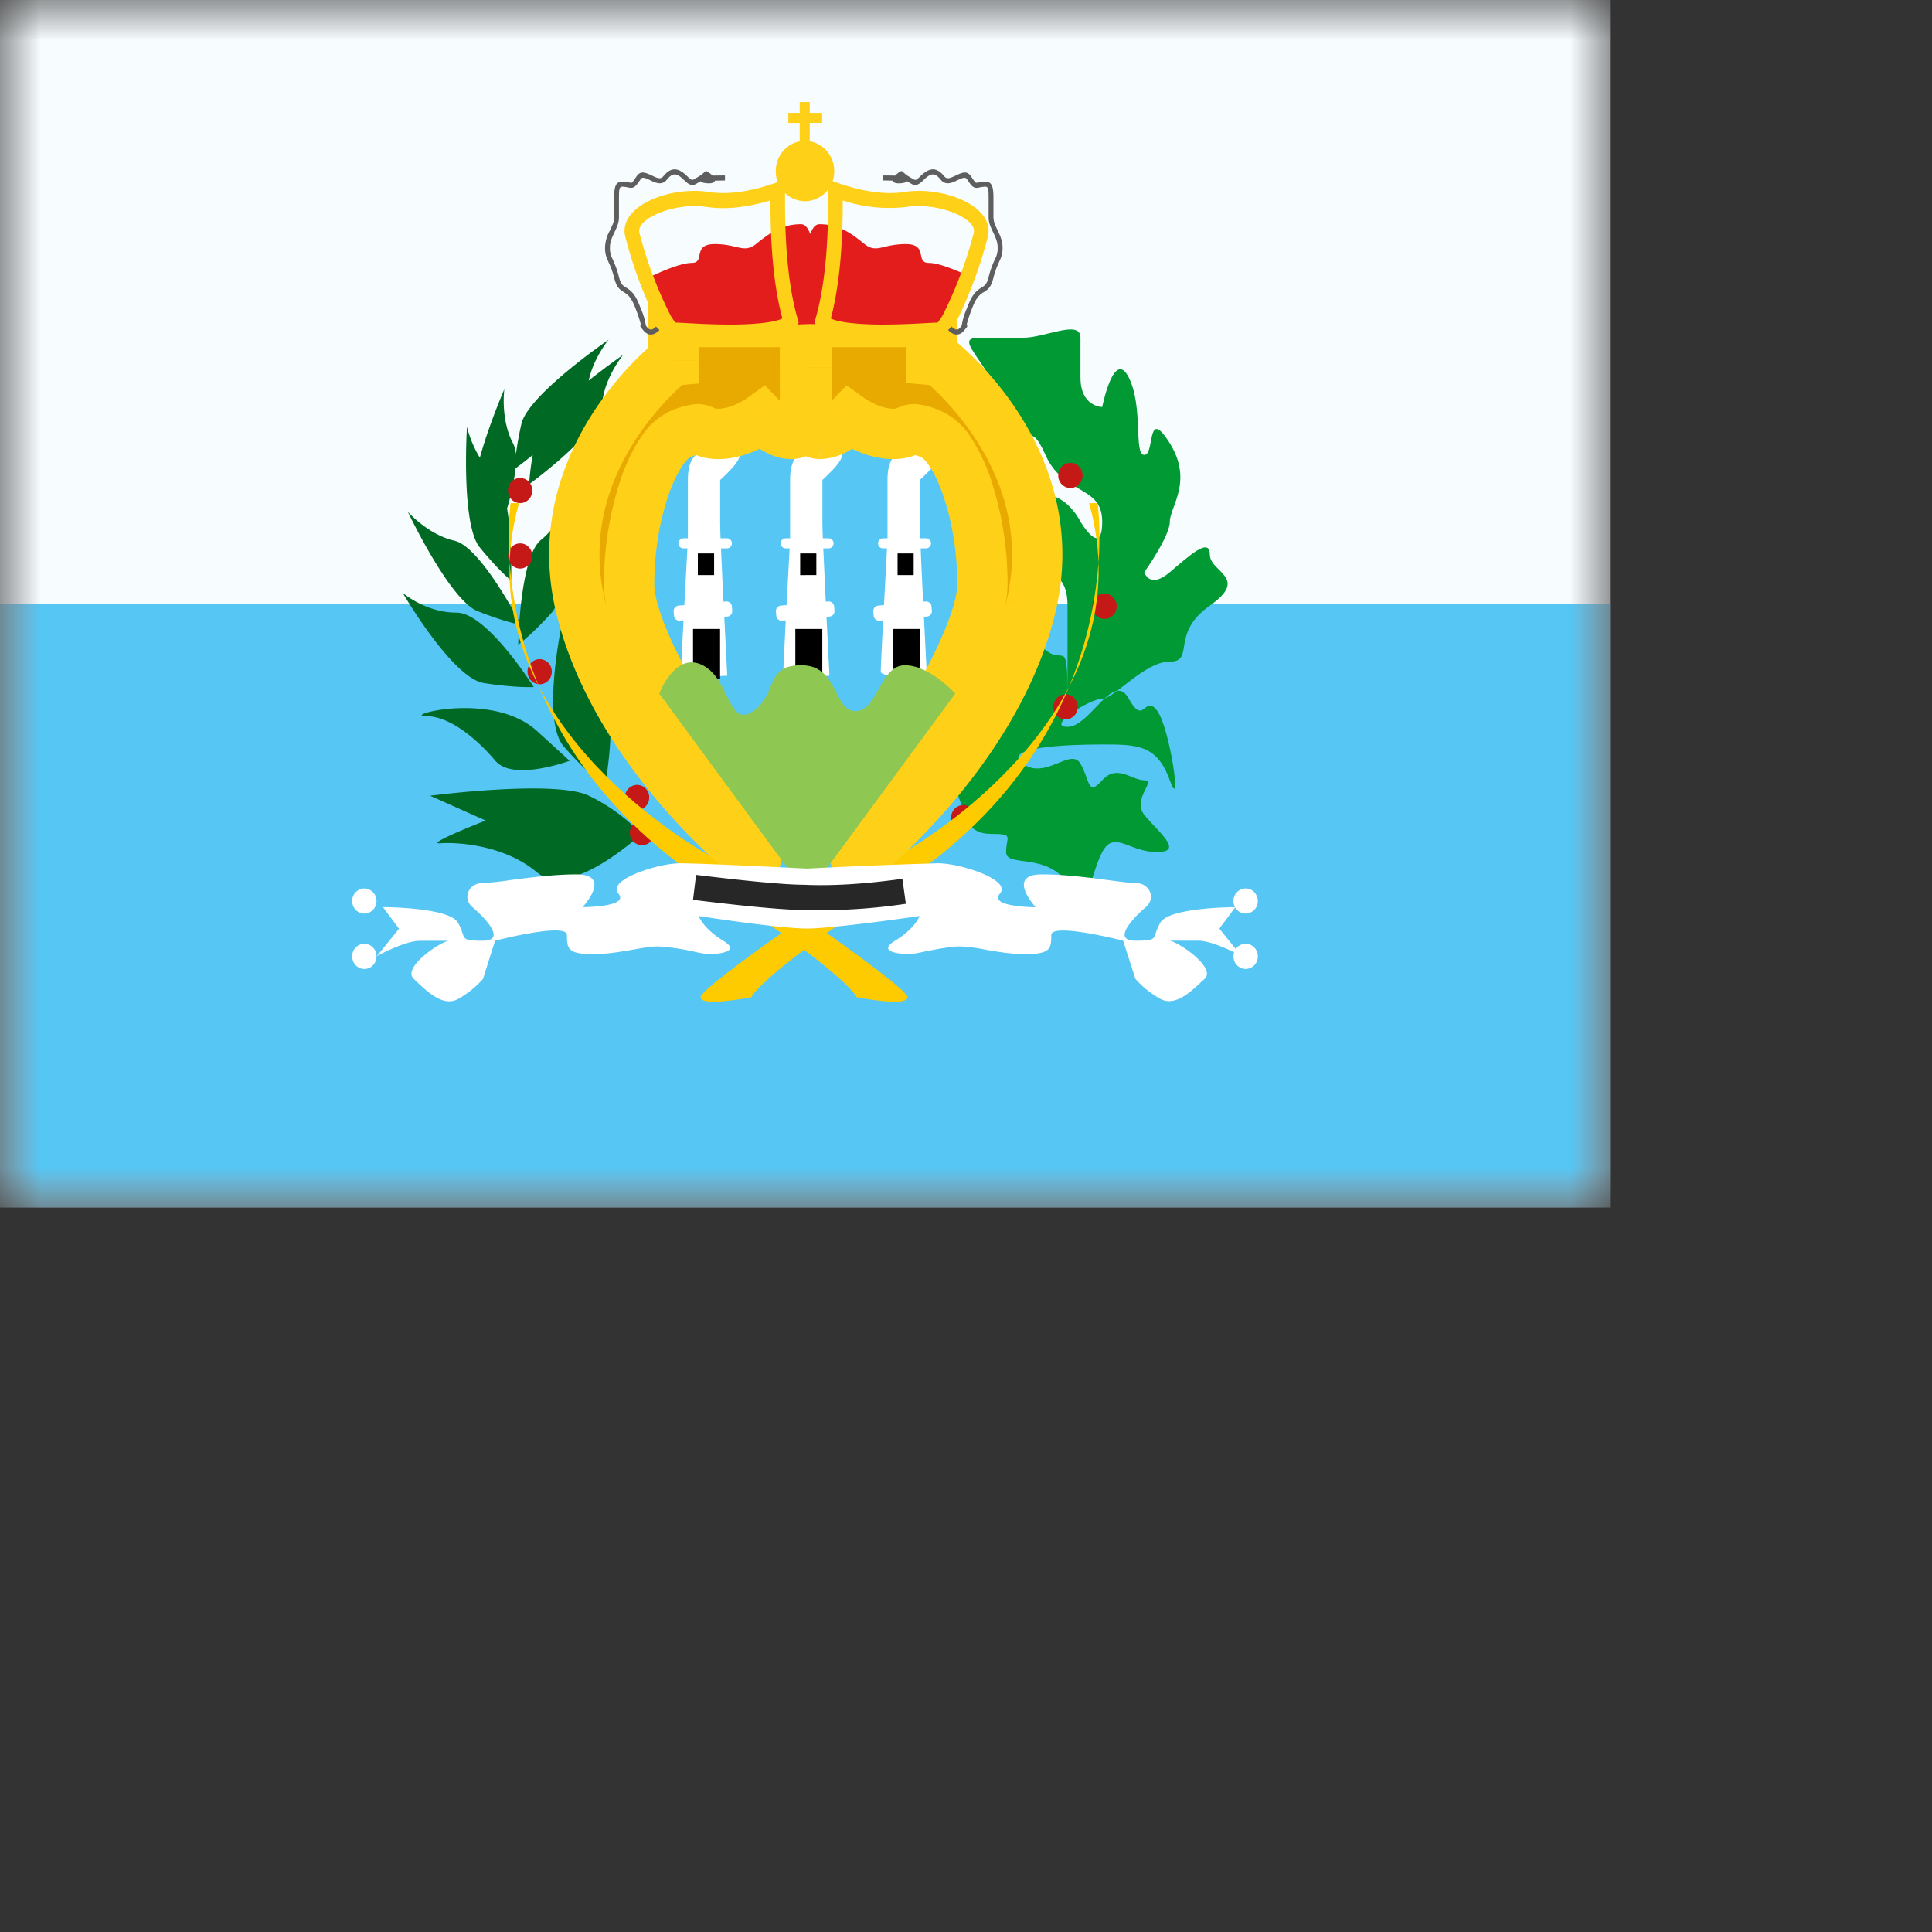 <svg width="24" height="24" viewbox="0 0 20 15" fill="none" xmlns="http://www.w3.org/2000/svg">
  <rect width="100%" height="100%" fill="#333333" stroke="none"/>
  <mask id="a" maskUnits="userSpaceOnUse" x="0" y="0" width="20" height="15">
    <path fill="#fff" d="M0 0h20v15H0z"/>
  </mask>
  <g mask="url(#a)">
    <path fill-rule="evenodd" clip-rule="evenodd" d="M0 0v15h20V0H0z" fill="#F7FCFF"/>
    <mask id="b" maskUnits="userSpaceOnUse" x="0" y="0" width="20" height="15">
      <path fill-rule="evenodd" clip-rule="evenodd" d="M0 0v15h20V0H0z" fill="#fff"/>
    </mask>
    <g mask="url(#b)">
      <path fill-rule="evenodd" clip-rule="evenodd" d="M0 7.5V15h20V7.5H0z" fill="#56C6F5"/>
      <path fill-rule="evenodd" clip-rule="evenodd" d="M6.409 5.643a.35.35 0 00-.035-.134c-.16-.3-.109-.674-.109-.674s-.191.439-.304.851c-.118-.192-.16-.384-.16-.384s-.076 1.21.158 1.497c.234.287.39.413.39.413s.018-.502-.05-.896a2.94 2.94 0 00.106-.498 5.96 5.96 0 00.213-.166c-.042.235-.044.363-.044.363s.881-.64.904-.979c.022-.339.264-.629.264-.629s-.2.138-.429.321c.06-.284.248-.508.248-.508s-1.001.685-1.084 1.046a4.093 4.093 0 00-.068.377zm.043 2.081c-.096-.181-.514-.94-.806-1.007-.33-.075-.58-.36-.58-.36s.52 1.096.865 1.234c.276.11.457.154.518.167-.01.148-.011.25-.011.25s.162-.117.41-.392c.25-.274.236-1.487.236-1.487s-.098.365-.363.577c-.178.143-.244.68-.27 1.018zM5.67 7.61c.378-.003.96.925.96.925s-.226.012-.62-.05c-.393-.062-1.007-1.12-1.007-1.12s.288.247.667.245zm1.844 2.16s.224-1.182-.113-1.458a1.198 1.198 0 01-.396-.687s-.3 1.311 0 1.65c.299.34.509.495.509.495zm-1.36-.319c.22.261.921 0 .921 0s.155.14-.402-.368c-.556-.508-1.688-.187-1.383-.187.305 0 .643.294.864.555zm.52 1.388c.407.345 1.29-.476 1.29-.476s-.228-.275-.648-.478c-.421-.203-1.973 0-1.973 0l.69.308s-.768.3-.564.283c.204-.016.796.017 1.204.363z" fill="#006923"/>
      <path fill-rule="evenodd" clip-rule="evenodd" d="M12.008 10.123s-.35-.59 0-.875c.351-.285.49-.095.49-.423 0-.327.036-.23.208-.392.172-.163.05-.558.281-.36.231.197.274-.181.274.605V7.523c0-.442-.274-.337-.274-.633 0-.297-.274-.74 0-.74s.435.33.435.33.27.459.27 0-.48-.322-.705-.829c-.225-.506-.19.057-.489-.595-.3-.653-.656-.86-.328-.86h.536c.281 0 .716-.233.716 0v.493c0 .367.27.367.27.367s.146-.733.33-.367c.184.367.058.962.193.962.134 0 .023-.615.317-.144.294.472 0 .791 0 .973 0 .182-.317.628-.317.628s.062.217.317 0c.255-.218.497-.436.497-.218s.497.285 0 .633c-.497.348-.18.696-.497.696s-.69.46-.84.46c-.15 0-.711.35-.43.35.28 0 .566-.702.76-.35.193.35.19-.058.35.146.16.205.32 1.313.16.868-.16-.445-.41-.445-.84-.445s-1.267.032-.986.239c.281.206.597-.207.716 0 .12.206.085.413.27.206.184-.206.366 0 .523 0 .157 0-.157.231 0 .43.157.198.508.462.157.462-.35 0-.53-.28-.68 0-.15.28-.157.767-.43.384-.275-.384-.764-.19-.764-.384s.107-.226-.191-.226c-.299 0-.299-.236-.299-.236z" fill="#093"/>
      <path fill-rule="evenodd" clip-rule="evenodd" d="M13.448 5.906a.154.154 0 01-.152.157.154.154 0 01-.15-.157c0-.086.067-.156.15-.156.084 0 .152.07.152.156zm-6.986.344c.083 0 .15-.07.15-.156a.154.154 0 00-.15-.157.154.154 0 00-.152.157c0 .086.068.156.152.156zm.15.656a.154.154 0 01-.15.157.154.154 0 01-.152-.157c0-.086.068-.156.152-.156.083 0 .15.07.15.156zM6.705 8.5c.083 0 .15-.07.15-.156a.154.154 0 00-.15-.156.154.154 0 00-.152.156c0 .086.068.156.152.156zm1.21 1.563c.083 0 .15-.07.15-.157a.154.154 0 00-.15-.156.154.154 0 00-.152.156c0 .087.068.156.151.156zm5.806-2.376c.083 0 .151-.07.151-.156a.154.154 0 00-.151-.156.154.154 0 00-.152.156c0 .087.068.157.152.157zm-.333 1.094a.154.154 0 01-.151.156.154.154 0 01-.151-.156c0-.086.067-.156.15-.156.084 0 .152.07.152.156zm-1.421 1.531c.083 0 .15-.07.15-.156a.154.154 0 00-.15-.156.154.154 0 00-.151.156c0 .086.067.156.15.156zm-3.841.032a.154.154 0 01-.151.156.154.154 0 01-.151-.156c0-.086.067-.156.15-.156.084 0 .152.07.152.156z" fill="#C51918"/>
      <path fill-rule="evenodd" clip-rule="evenodd" d="M11.274 12.387c0-.128-1.938-1.463-2.458-1.758-.52-.294-3.06-1.915-2.369-4.379h-.104S5.875 9.285 9.1 11.172c1.468.985 1.541 1.215 1.541 1.215s.633.128.633 0z" fill="#FECA00"/>
      <path fill-rule="evenodd" clip-rule="evenodd" d="M8.703 12.387c0-.128 1.938-1.463 2.458-1.758.52-.294 3.06-1.915 2.368-4.379h.105s.468 3.035-2.757 4.922c-1.469.985-1.542 1.215-1.542 1.215s-.632.128-.632 0z" fill="#FECA00"/>
      <path fill-rule="evenodd" clip-rule="evenodd" d="M10.03 10.553c1.353 0 2.45-1.75 2.45-3.46 0-1.708-1.097-2.593-2.45-2.593-1.353 0-2.45.885-2.45 2.594 0 1.708 1.097 3.46 2.45 3.46z" fill="#56C6F5"/>
      <path fill-rule="evenodd" clip-rule="evenodd" d="M8.946 5.962s.377-.333.188-.333a.868.868 0 01-.129-.015c-.2-.032-.46-.074-.46.348v.725H8.49a.062.062 0 100 .125h.049l-.038.705-.071.006a.067.067 0 00-.061.073l.004.053a.067.067 0 00.073.061l.045-.004c-.017.321-.03.602-.03.637 0 .084.573.051.573.051l-.037-.732.038-.003a.067.067 0 00.061-.073l-.004-.053a.067.067 0 00-.073-.061l-.032.002c-.011-.235-.023-.475-.03-.662h.073a.062.062 0 100-.125h-.079a6.52 6.52 0 01-.005-.198v-.527z" fill="#fff"/>
      <path fill-rule="evenodd" clip-rule="evenodd" d="M8.67 6.875h.201v.269h-.202v-.269zm-.061.938h.336v.625h-.336v-.626z" fill="#000"/>
      <path fill-rule="evenodd" clip-rule="evenodd" d="M10.216 5.962s.377-.333.189-.333a.851.851 0 01-.13-.015c-.2-.032-.46-.074-.46.348v.725H9.76a.062.062 0 100 .125h.049l-.038.705-.071.006a.067.067 0 00-.061.073l.004.053a.067.067 0 00.073.061l.045-.004c-.016.321-.03.602-.03.637 0 .084.573.051.573.051l-.037-.732.038-.003a.067.067 0 00.061-.073l-.004-.053a.067.067 0 00-.073-.061l-.031.002-.031-.662h.073a.063.063 0 000-.125h-.078a6.476 6.476 0 01-.006-.198v-.527z" fill="#fff"/>
      <path fill-rule="evenodd" clip-rule="evenodd" d="M9.94 6.875h.201v.269H9.94v-.269zm-.061.938h.336v.625H9.88v-.626z" fill="#000"/>
      <path fill-rule="evenodd" clip-rule="evenodd" d="M11.426 5.962s.377-.333.188-.333a.868.868 0 01-.129-.015c-.2-.032-.46-.074-.46.348v.725h-.055a.062.062 0 100 .125h.049l-.038.705-.072.006a.067.067 0 00-.06.073l.004.053a.067.067 0 00.073.061l.045-.004c-.017.321-.03.602-.03.637 0 .084.573.051.573.051l-.037-.732.038-.003a.067.067 0 00.061-.073l-.005-.053a.067.067 0 00-.072-.061l-.032.002c-.011-.235-.023-.475-.03-.662h.073a.063.063 0 000-.125h-.079a6.476 6.476 0 01-.005-.198v-.527z" fill="#fff"/>
      <path fill-rule="evenodd" clip-rule="evenodd" d="M11.15 6.875h.2v.269h-.2v-.269zm-.061.938h.336v.625h-.336v-.626z" fill="#000"/>
      <path fill-rule="evenodd" clip-rule="evenodd" d="M11.573 4H8.367v.479l-.022.001S6.775 5.7 7.211 7.53c.436 1.827 2.167 3.183 2.167 3.183l.087-.315s-1.65-2.244-1.65-3.14c0-.896.312-1.738.641-1.868.199-.08.233-.063.287-.038.036.017.08.038.187.038.267 0 .535-.192.535-.192s.187.192.36.192c.172 0 .175-.192.175-.192v-.636h.02v.636s.002.192.175.192.359-.192.359-.192.268.192.535.192a.37.37 0 00.187-.038c.055-.025.089-.041.287.038.33.13.64.972.64 1.868 0 .896-1.65 3.14-1.65 3.14l.088.315s1.732-1.356 2.167-3.184c.436-1.828-1.134-3.049-1.134-3.049l-.101-.009V4z" fill="#E8AA00"/>
      <path d="M8.367 4v-.313h-.313V4h.313zm3.206 0h.312v-.313h-.312V4zm-3.206.479l.028.31.284-.025V4.48h-.312zm-.022.001l-.027-.31-.092.007-.072.057.191.246zM7.211 7.53l.304-.073-.304.072zm2.167 3.183l-.193.246.37.29.124-.453-.301-.083zm.087-.315l.301.083.04-.146-.089-.123-.252.186zM8.456 5.39l.116.29-.116-.29zm.287-.038l.132-.283-.132.283zm.722-.154l.224-.218-.187-.193-.219.157.182.254zm.535 0l.312.004v-.004H10zm0-.636V4.25h-.313v.313H10zm.02 0h.312V4.25h-.313v.313zm0 .636h-.313v.004l.312-.004zm.534 0l.182-.254-.219-.157-.187.193.224.218zm.722.154l-.132-.283.132.283zm.287.038l-.115.29.115-.29zm-1.01 5.008l-.25-.185-.09.122.04.146.3-.083zm.088.315l-.301.084.125.451.369-.289-.193-.246zm2.167-3.184l.304.073-.304-.073zM11.674 4.48l.192-.246-.073-.057-.091-.008-.028.311zm-.101-.009h-.313v.286l.285.026.028-.312zm-3.206-.159h3.206v-.625H8.367v.626zm.312.167V4h-.625v.479h.625zm-.306.313l.022-.002-.056-.623-.021.002.055.623zm-.858 2.665c-.193-.807.054-1.483.364-1.97a3.474 3.474 0 01.648-.751l.01-.008v-.001l-.192-.247-.192-.246-.002.002-.005.004a1.475 1.475 0 00-.073.062 4.1 4.1 0 00-.722.85c-.368.58-.688 1.428-.444 2.45l.608-.145zm1.863 3.256l.193-.246-.003-.002-.013-.01a5.953 5.953 0 01-.243-.212 7.677 7.677 0 01-.617-.64c-.472-.55-.979-1.301-1.18-2.146l-.608.145c.234.983.811 1.823 1.314 2.408a8.29 8.29 0 00.94.93l.017.014.005.003.001.002h.001l.193-.246zm-.214-.399l-.087.316.602.166.087-.315-.602-.167zM7.503 7.258c0 .298.13.66.286 1 .162.352.376.728.585 1.07a20.018 20.018 0 00.82 1.228l.014.02.004.005.001.001.252-.184.252-.185v-.002c-.002 0-.003-.002-.004-.004l-.013-.018a12.722 12.722 0 01-.235-.333A19.373 19.373 0 018.907 9a10.009 10.009 0 01-.55-1.005c-.153-.333-.229-.587-.229-.738h-.625zM8.341 5.1a.876.876 0 00-.382.336c-.095.14-.176.312-.242.498a4.107 4.107 0 00-.214 1.325h.625c0-.415.072-.814.18-1.118a1.57 1.57 0 01.168-.354c.06-.089.098-.107.096-.106L8.34 5.1zm.534-.03c-.037-.017-.12-.057-.242-.049a.998.998 0 00-.292.08l.23.58a1.04 1.04 0 01.092-.033l.012-.003a.148.148 0 01-.055-.006.152.152 0 01-.017-.006l.008.003.264-.566zm.055.008a.314.314 0 01-.044-.003h.001l-.012-.005-.264.566c.02.01.063.03.122.045a.797.797 0 00.197.022v-.625zm.535.121a65.861 65.861 0 01-.181-.254.013.013 0 010-.001.409.409 0 01-.028.019 1.016 1.016 0 01-.093.05.587.587 0 01-.233.065v.625c.201 0 .384-.07.502-.126a1.643 1.643 0 00.212-.122l.002-.001-.18-.255zm.36-.12c.012 0 .011.002-.006-.005a.62.62 0 01-.128-.091l-.003-.003h.001v.001l-.224.218-.224.218h.001l.001.002a.842.842 0 00.046.043c.027.024.065.056.111.089.08.055.237.152.424.152v-.625zm.175.12l-.313-.004v-.002a.102.102 0 01.001-.014s.001-.006.006-.016a.146.146 0 01.046-.055.15.15 0 01.084-.03v.625a.477.477 0 00.481-.424.568.568 0 00.007-.064v-.011L10 5.197zm-.313-.636v.636h.625v-.636h-.625zm.332-.312H10v.625h.02V4.25zm-.312.313v.635h.625v-.636h-.625zm.312.635l-.312.004v.002a1.016 1.016 0 01.001.026.578.578 0 00.05.195.477.477 0 00.436.277v-.625a.15.15 0 01.085.03.158.158 0 01.047.055l.005.016v.015l-.312.005zm.176.504a.762.762 0 00.424-.152 1.25 1.25 0 00.144-.119l.01-.01.003-.003.001-.001v-.001l-.223-.218-.224-.218.001-.001-.002.002a.563.563 0 01-.129.092c-.017.007-.018.004-.005.004v.625zm.359-.504l-.182.254.001.001.002.001.004.003a1.297 1.297 0 00.208.119c.118.056.301.126.502.126v-.625a.586.586 0 01-.233-.065 1.023 1.023 0 01-.117-.066l-.004-.003-.181.255zm.535.504a.797.797 0 00.197-.022c.06-.015.102-.035.123-.045l-.265-.566a.216.216 0 01-.012.005h.001l-.01.002a.313.313 0 01-.034.001v.625zm.32-.067l.007-.003a.182.182 0 01-.071.012c-.01 0-.008-.002.01.003.02.006.048.016.093.033l.23-.58a.998.998 0 00-.292-.08c-.122-.008-.204.032-.242.049l.265.566zm.039.045c-.002 0 .035.017.095.106.057.083.116.202.169.354.107.304.18.703.18 1.118h.624a4.12 4.12 0 00-.214-1.325 2.185 2.185 0 00-.241-.498.876.876 0 00-.383-.336l-.23.581zm.443 1.578c0 .15-.076.405-.229.738-.147.32-.347.673-.55 1.005a19.333 19.333 0 01-.741 1.117l-.051.07-.014.019-.003.004v.001l.25.186.253.185.001-.002.004-.005.014-.02a11.583 11.583 0 00.244-.345c.157-.228.366-.541.576-.884.21-.341.423-.717.585-1.07.156-.34.286-.701.286-.999h-.625zm-1.638 3.223l.087.316.602-.167-.087-.316-.602.167zm.388.232l.193.246.002-.002.005-.003.017-.014a4.707 4.707 0 00.272-.237c.176-.162.415-.398.668-.693.503-.585 1.08-1.425 1.314-2.408l-.607-.145c-.202.845-.709 1.596-1.18 2.146a7.666 7.666 0 01-.861.852l-.013.01-.002.002.192.246zm2.471-3.111c.244-1.022-.076-1.87-.444-2.45a4.096 4.096 0 00-.778-.899l-.017-.013a.577.577 0 01-.005-.004l-.001-.001h-.001v-.001l-.192.246-.192.247.001.001a1.022 1.022 0 01.051.043 3.473 3.473 0 01.606.715c.31.488.557 1.164.364 1.97l.608.146zm-1.41-3.433l-.102-.01-.055.623.1.009.057-.623zM11.26 4v.471h.625V4h-.625z" fill="#FFD018"/>
      <path fill-rule="evenodd" clip-rule="evenodd" d="M8.19 8.616s.196-.528.54-.352c.344.176.314.788.626.57.313-.218.136-.57.6-.57.463 0 .394.57.672.57s.302-.57.613-.57c.31 0 .626.352.626.352l-1.839 2.501L8.19 8.616z" fill="#8FC753"/>
      <path fill-rule="evenodd" clip-rule="evenodd" d="M4.956 11.536l-.198-.267s.82 0 .931.193c.031.055.045.096.056.128.026.08.031.096.254.096.31 0 0-.307-.13-.417-.128-.11-.05-.3.13-.3a3.2 3.2 0 00.337-.036c.236-.03.542-.071.823-.071.456 0 .078.407.078.407s.59 0 .444-.17c-.147-.169.492-.375.768-.375.258 0 1.417.058 1.573.066a75.94 75.94 0 011.631-.066c.277 0 .916.206.769.376-.147.17.444.17.444.17s-.378-.408.078-.408c.28 0 .587.04.823.071.148.02.268.036.337.036.18 0 .258.19.129.3-.129.11-.439.417-.129.417.222 0 .228-.016.254-.096a.622.622 0 01.056-.128c.107-.186.874-.192.928-.193a.159.159 0 01-.02-.076c0-.086.068-.156.152-.156.083 0 .151.07.151.156a.154.154 0 01-.151.156.15.15 0 01-.13-.077l-.197.264.204.253a.15.15 0 01.123-.065c.083 0 .151.07.151.156a.154.154 0 01-.151.157.154.154 0 01-.151-.157c0-.018.002-.035.008-.05-.116-.057-.316-.144-.445-.144h-.361c.09 0 .59.33.44.473l-.027.024c-.148.141-.342.325-.524.225a1.15 1.15 0 01-.31-.249l-.152-.473s-.893-.23-.893-.07c0 .159-.002.237-.32.237-.176 0-.348-.03-.498-.056a1.957 1.957 0 00-.311-.04c-.124 0-.315.038-.456.066a1.41 1.41 0 01-.174.03c-.068 0-.43-.016-.181-.167.248-.15.305-.307.305-.307s-.992.147-1.385.156h-.036c-.389-.009-1.324-.156-1.324-.156s.057.157.305.307-.114.167-.181.167a1.41 1.41 0 01-.174-.03 2.788 2.788 0 00-.456-.066c-.086 0-.192.019-.31.04-.152.026-.323.056-.5.056-.317 0-.32-.078-.32-.238 0-.16-.893.071-.893.071L6 12.16s-.116.143-.31.25c-.183.1-.376-.085-.525-.226l-.025-.024c-.152-.143.348-.473.439-.473h-.361c-.192 0-.536.19-.536.19l.275-.34zm-.43-.187c.084 0 .151-.07.151-.156a.154.154 0 00-.15-.156.154.154 0 00-.152.156c0 .086.068.156.151.156zm0 .688c.084 0 .151-.07.151-.157a.154.154 0 00-.15-.156.154.154 0 00-.152.156c0 .087.068.157.151.157z" fill="#fff"/>
      <path fill-rule="evenodd" clip-rule="evenodd" d="M9.934 1.268h.125v.134h.154v.125h-.154v.228c.172.03.304.184.304.37A.37.37 0 0110 2.5a.37.37 0 01-.363-.375c0-.184.128-.337.297-.369v-.229h-.141v-.125h.141v-.134z" fill="#FFD018"/>
      <path fill-rule="evenodd" clip-rule="evenodd" d="M8.592 3.266c-.175 0-.544.187-.544.187l.287.637 1.73-.065 1.73.065.287-.637s-.369-.187-.543-.187c-.077 0-.087-.045-.098-.096-.014-.065-.03-.138-.19-.138a1.04 1.04 0 00-.258.034c-.099.023-.162.038-.253-.034a8.982 8.982 0 01-.012-.01c-.147-.116-.3-.237-.549-.237-.05 0-.086.047-.114.122-.027-.075-.064-.122-.114-.122-.248 0-.401.121-.55.238a9.002 9.002 0 01-.01.009c-.092.072-.155.057-.254.034-.064-.015-.144-.034-.258-.034-.16 0-.176.073-.19.138-.01.051-.02.096-.097.096z" fill="#E31D1C"/>
      <path fill-rule="evenodd" clip-rule="evenodd" d="M9.755 2.23l-.121.042c-.321.112-.6.149-.834.112-.484-.074-1.114.177-1.035.546a5.2 5.2 0 00.24.724c.146.359.249.54.368.54l.232.011.017.001c.176.01.33.014.48.013.43-.002.697-.044.792-.173l.028-.038-.013-.046c-.113-.389-.165-.923-.156-1.6l.002-.132zm-1.813.66c-.039-.182.455-.378.831-.32.235.036.5.009.798-.08-.002.6.047 1.09.148 1.466-.086.045-.313.074-.619.076a8.46 8.46 0 01-.47-.013c.002 0-.177-.01-.239-.012a.596.596 0 01-.066-.098 5.14 5.14 0 01-.383-1.02zm2.342-.66l.122.042c.32.112.599.149.833.112.484-.074 1.114.177 1.035.546a5.306 5.306 0 01-.24.724c-.146.359-.248.54-.368.54l-.232.011-.017.001c-.175.01-.33.014-.48.013-.43-.002-.697-.044-.792-.173l-.028-.038.013-.046c.113-.389.166-.923.156-1.6l-.002-.132zm1.813.66c.04-.182-.454-.378-.83-.32a1.828 1.828 0 01-.798-.08c.001.6-.048 1.09-.148 1.466.086.045.312.074.618.076.145 0 .297-.004.47-.013-.002 0 .177-.01.239-.012a.595.595 0 00.066-.098 5.13 5.13 0 00.383-1.02z" fill="#FFD018"/>
      <path fill-rule="evenodd" clip-rule="evenodd" d="M11.947 4.044a.81.81 0 01.064-.213c.06-.16.1-.21.188-.263.045-.027.062-.05.083-.13a1.152 1.152 0 01.073-.208l.02-.043a.279.279 0 00.018-.113c0-.056-.014-.1-.053-.182a1.09 1.09 0 01-.034-.076.303.303 0 01-.025-.114v-.24c0-.141-.006-.15-.075-.14a.45.45 0 00-.02.003l-.042.008a.078.078 0 01-.044-.006c-.024-.011-.043-.033-.086-.098-.02-.03-.043-.028-.121.01a1.187 1.187 0 01-.025.012c-.08.037-.136.038-.183-.02-.073-.089-.121-.083-.21.003-.043.042-.065.058-.093.062h-.002c-.03.005-.031.005-.114-.045-.005.011-.018.016-.038.02a.278.278 0 01-.092.005c-.022-.004-.038-.01-.048-.032a4.167 4.167 0 00-.124-.002V2.18c.061 0 .112 0 .153.002l.012-.01c.023-.02.058-.05.075-.046.002 0 .008.007.018.015.014.012.033.03.052.042l.002.001c.082.05.086.052.098.05.01-.001.026-.012.06-.046.111-.107.198-.118.297.003.025.03.054.03.112.003l.024-.011c.105-.051.151-.058.197.01.036.054.05.072.06.077h.003c.002.002.005.001.032-.004l.016-.003a.557.557 0 01.023-.003c.115-.016.143.028.143.202v.24a.25.25 0 00.02.09c.008.02.011.025.033.072.043.09.06.142.06.21a.343.343 0 01-.024.137l-.021.047-.019.043a1.1 1.1 0 00-.05.152c-.025.097-.052.134-.11.17-.076.046-.108.083-.163.23a1.753 1.753 0 00-.059.181c.009.007.008.012.005.026l-.004.007-.001.002-.008.008a.049.049 0 01-.005.004l.003-.002a.348.348 0 00-.015.019c-.059.077-.133.077-.205.002l.043-.044c.047.05.08.05.115.003l.011-.015zm-3.924 0a.803.803 0 00-.064-.213c-.06-.16-.1-.21-.188-.263-.045-.027-.062-.05-.083-.13a1.162 1.162 0 00-.053-.162l-.02-.046-.02-.043a.279.279 0 01-.018-.113c0-.056.014-.1.053-.182.023-.049.026-.055.034-.076a.302.302 0 00.025-.114v-.24c0-.141.006-.15.075-.14.007 0 .013.002.02.003l.042.008a.09.09 0 00.044-.006c.024-.011.043-.033.086-.098.02-.03.043-.028.121.01l.025.012c.08.037.136.038.183-.02.073-.089.12-.083.21.003.043.042.065.058.093.062h.002c.03.005.031.005.114-.045.005.011.018.016.038.02a.279.279 0 00.092.005c.022-.004.038-.01.048-.032l.124-.002V2.18c-.061 0-.112 0-.153.002l-.012-.01c-.023-.02-.058-.05-.075-.046-.002 0-.009.007-.018.015a.429.429 0 01-.054.043c-.083.05-.086.052-.098.05-.01-.001-.026-.012-.06-.046-.111-.107-.198-.118-.297.003-.025.03-.054.03-.113.003a1.084 1.084 0 01-.023-.011c-.105-.051-.151-.058-.197.01-.036.054-.05.072-.06.077h-.003c-.002.002-.005.001-.032-.004l-.016-.003a.537.537 0 00-.023-.003c-.115-.016-.143.028-.143.202v.24a.241.241 0 01-.02.09c-.008.02-.011.025-.033.072a.453.453 0 00-.06.21c0 .057.007.095.024.137l.02.047.02.043a1.1 1.1 0 01.05.152c.025.097.052.134.11.17.076.046.108.083.163.23a1.74 1.74 0 01.059.181c-.009.007-.008.012-.005.026a.057.057 0 00.004.007l.001.002c.003.005.003.005.008.008a.043.043 0 00.005.004l-.003-.002.015.019c.059.077.133.077.205.002l-.043-.044c-.047.05-.08.05-.115.003l-.011-.015zm.726-1.835z" fill="#5E5E5E"/>
      <path d="M8.609 11.178l.038-.31c.671.082 1.12.123 1.346.123.34.016.747-.009 1.217-.074l.043.31a7.105 7.105 0 01-1.267.077c-.236 0-.693-.042-1.377-.126z" fill="#272727"/>
    </g>
  </g>
</svg>
